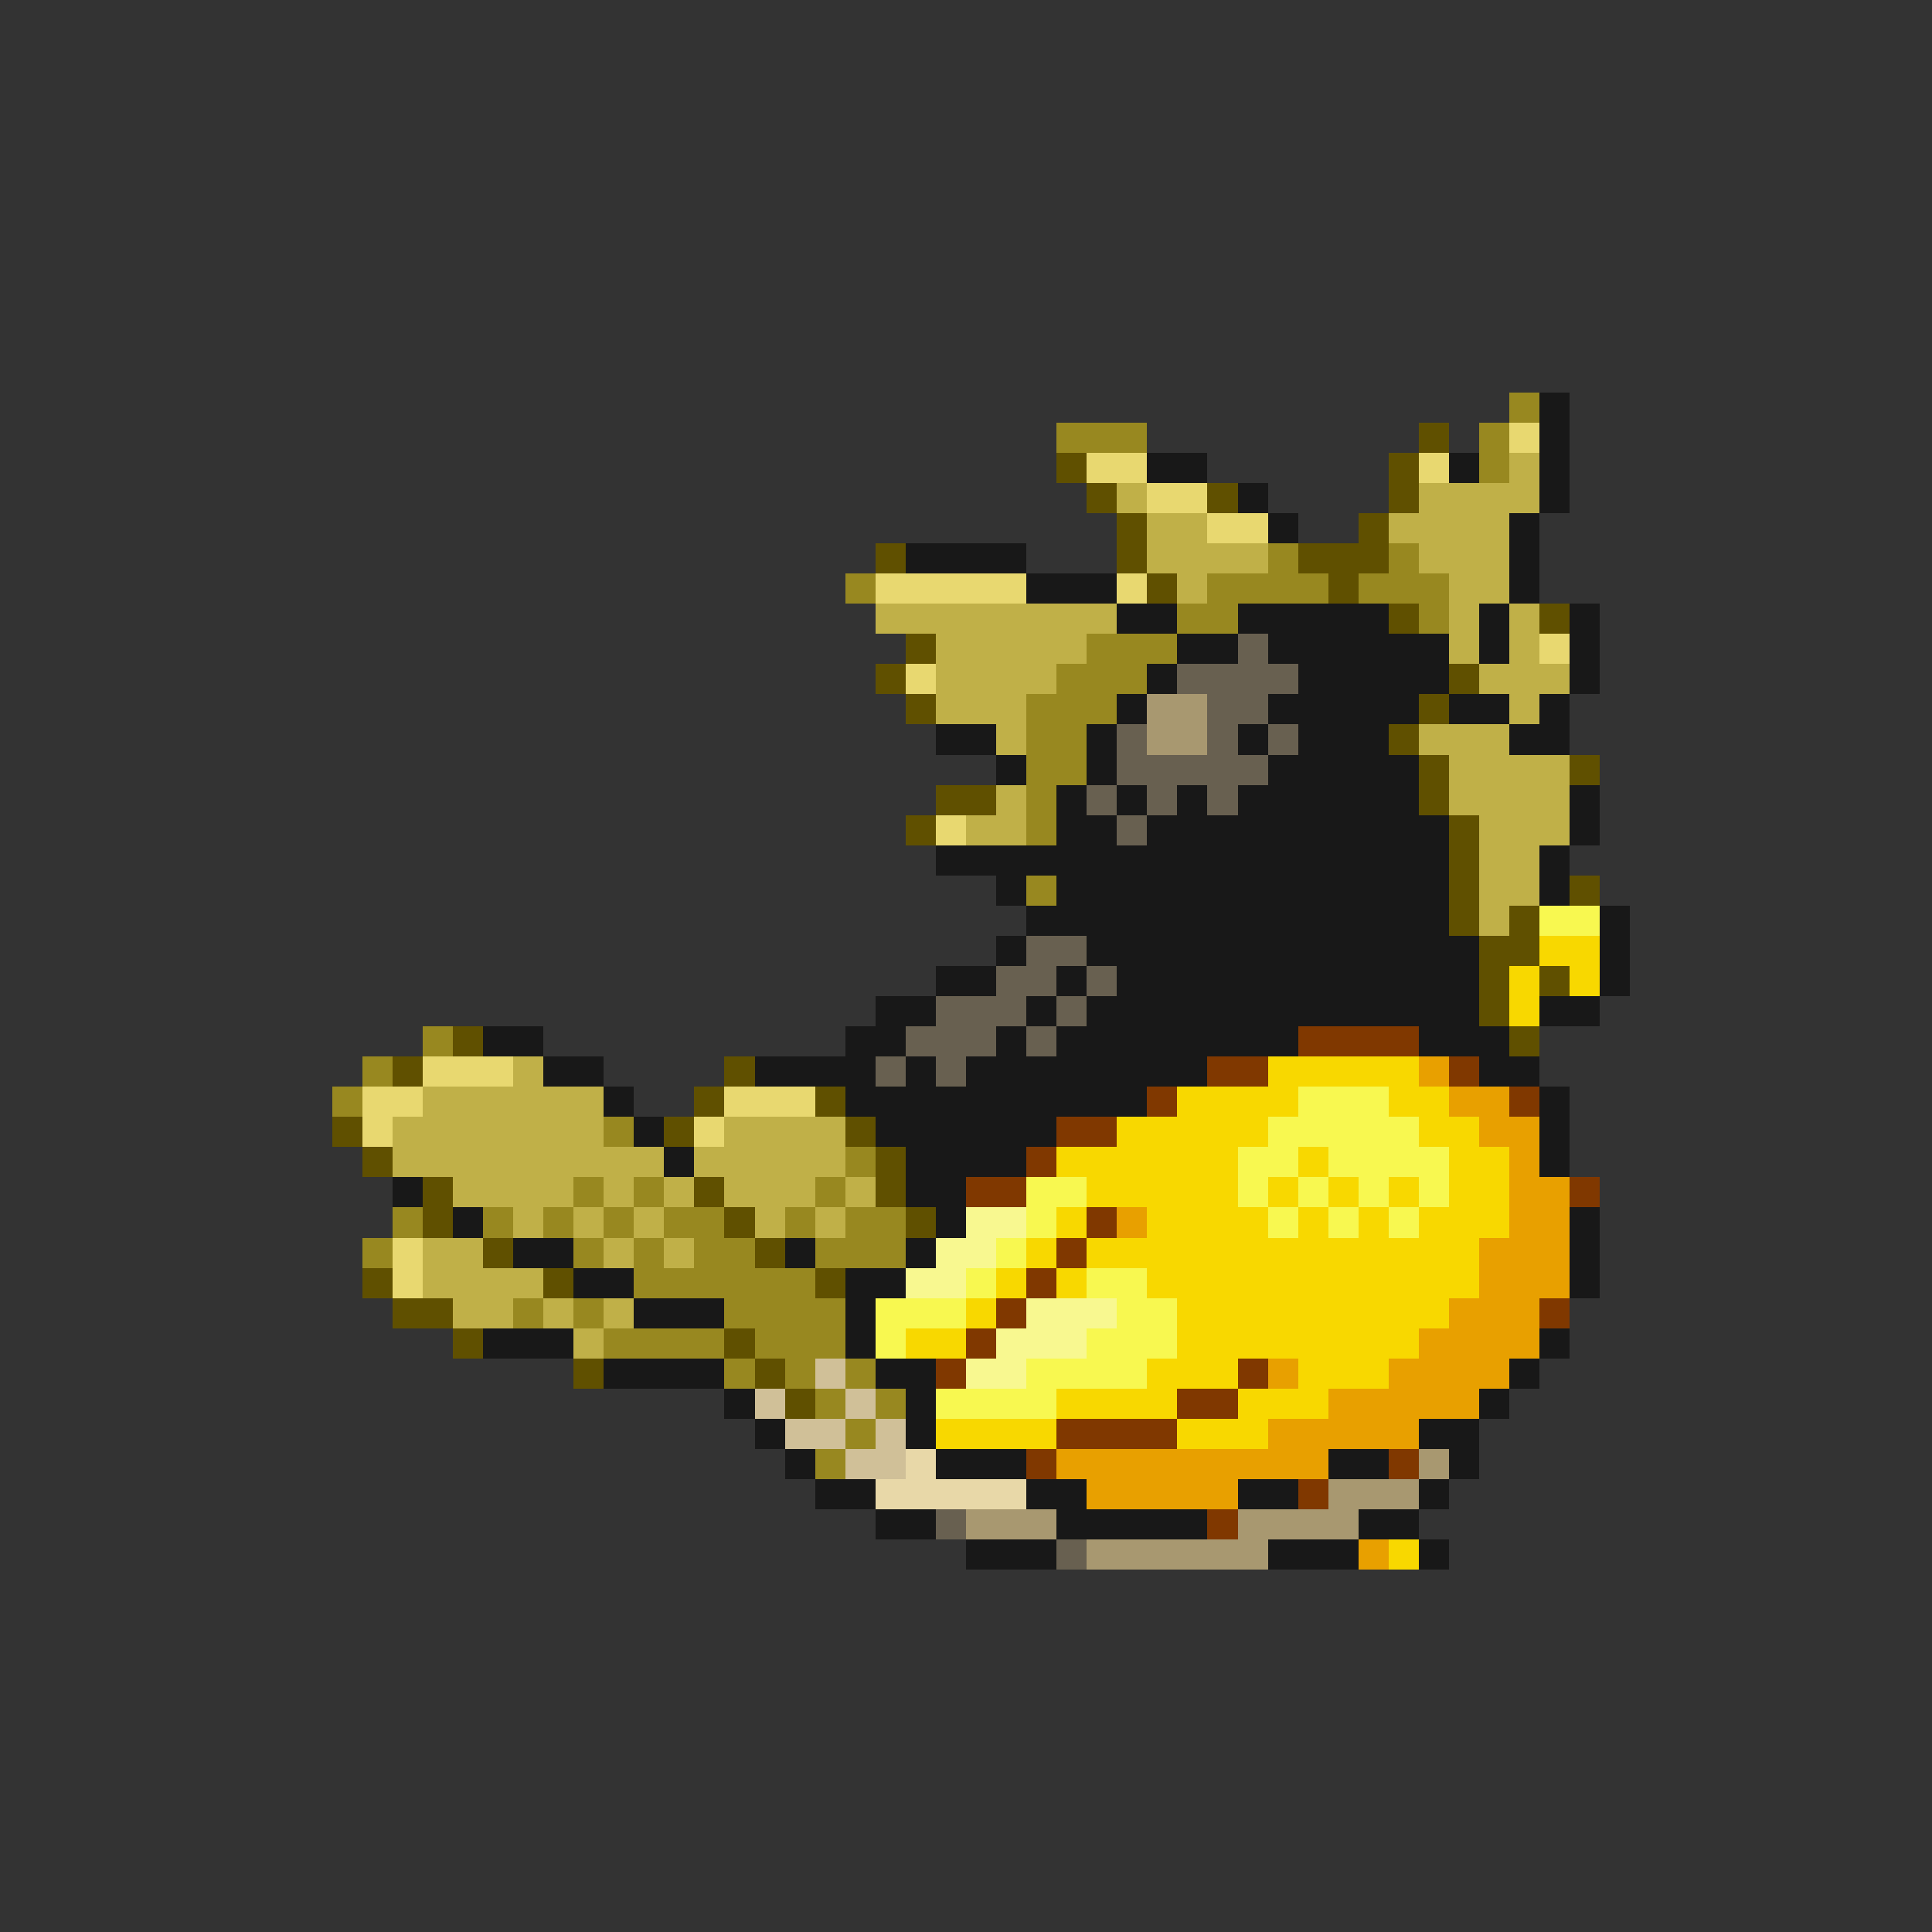 <svg xmlns="http://www.w3.org/2000/svg" viewBox="0 -0.5 64 64" shape-rendering="crispEdges">
<rect x="0" y="-0.5" width="64" height="64" fill="#333333" stroke="none"/>
<path stroke="#988820" d="M50 13h1M35 14h3M49 14h1M49 15h1M42 18h1M46 18h1M28 19h1M40 19h4M45 19h3M39 20h2M47 20h1M36 21h3M35 22h3M34 23h3M34 24h2M34 25h2M34 26h1M34 27h1M34 29h1M14 34h1M12 35h1M11 36h1M20 37h1M28 38h1M19 39h1M21 39h1M27 39h1M13 40h1M16 40h1M18 40h1M20 40h1M22 40h2M26 40h1M28 40h2M12 41h1M19 41h1M21 41h1M23 41h2M27 41h3M21 42h6M17 43h1M19 43h1M24 43h4M20 44h4M25 44h3M24 45h1M26 45h1M28 45h1M27 46h1M29 46h1M28 47h1M27 48h1" />
<path stroke="#181818" d="M51 13h1M51 14h1M38 15h2M48 15h1M51 15h1M41 16h1M51 16h1M42 17h1M50 17h1M30 18h4M50 18h1M34 19h3M50 19h1M37 20h2M41 20h5M49 20h1M52 20h1M39 21h2M42 21h6M49 21h1M52 21h1M38 22h1M43 22h5M52 22h1M37 23h1M42 23h5M48 23h2M51 23h1M31 24h2M36 24h1M41 24h1M43 24h3M50 24h2M33 25h1M36 25h1M42 25h5M35 26h1M37 26h1M39 26h1M41 26h6M52 26h1M35 27h2M38 27h10M52 27h1M31 28h17M51 28h1M33 29h1M35 29h13M51 29h1M34 30h14M53 30h1M33 31h1M36 31h13M53 31h1M31 32h2M35 32h1M37 32h12M53 32h1M29 33h2M34 33h1M36 33h13M51 33h2M16 34h2M28 34h2M33 34h1M35 34h8M47 34h3M18 35h2M25 35h4M30 35h1M32 35h8M49 35h2M20 36h1M28 36h10M51 36h1M21 37h1M29 37h6M51 37h1M22 38h1M30 38h4M51 38h1M13 39h1M30 39h2M15 40h1M31 40h1M52 40h1M17 41h2M26 41h1M30 41h1M52 41h1M19 42h2M28 42h2M52 42h1M21 43h3M28 43h1M16 44h3M28 44h1M51 44h1M20 45h4M29 45h2M50 45h1M24 46h1M30 46h1M49 46h1M25 47h1M30 47h1M47 47h2M26 48h1M31 48h3M44 48h2M48 48h1M27 49h2M34 49h2M41 49h2M47 49h1M29 50h2M35 50h5M45 50h2M32 51h3M42 51h3M47 51h1" />
<path stroke="#605000" d="M47 14h1M35 15h1M46 15h1M36 16h1M40 16h1M46 16h1M37 17h1M45 17h1M29 18h1M37 18h1M43 18h3M38 19h1M44 19h1M46 20h1M51 20h1M30 21h1M29 22h1M48 22h1M30 23h1M47 23h1M46 24h1M47 25h1M52 25h1M31 26h2M47 26h1M30 27h1M48 27h1M48 28h1M48 29h1M52 29h1M48 30h1M50 30h1M49 31h2M49 32h1M51 32h1M49 33h1M15 34h1M50 34h1M13 35h1M24 35h1M23 36h1M27 36h1M11 37h1M22 37h1M28 37h1M12 38h1M29 38h1M14 39h1M23 39h1M29 39h1M14 40h1M24 40h1M30 40h1M16 41h1M25 41h1M12 42h1M18 42h1M27 42h1M13 43h2M15 44h1M24 44h1M19 45h1M25 45h1M26 46h1" />
<path stroke="#e8d870" d="M50 14h1M36 15h2M47 15h1M38 16h2M40 17h2M29 19h5M37 19h1M51 21h1M30 22h1M31 27h1M14 35h3M12 36h2M24 36h3M12 37h1M23 37h1M13 41h1M13 42h1" />
<path stroke="#c0b048" d="M50 15h1M37 16h1M47 16h4M38 17h2M46 17h4M38 18h4M47 18h3M39 19h1M48 19h2M29 20h8M48 20h1M50 20h1M31 21h5M48 21h1M50 21h1M31 22h4M49 22h3M31 23h3M50 23h1M33 24h1M47 24h3M48 25h4M33 26h1M48 26h4M32 27h2M49 27h3M49 28h2M49 29h2M49 30h1M17 35h1M14 36h6M13 37h7M24 37h4M13 38h9M23 38h5M15 39h4M20 39h1M22 39h1M24 39h3M28 39h1M17 40h1M19 40h1M21 40h1M25 40h1M27 40h1M14 41h2M20 41h1M22 41h1M14 42h4M15 43h2M18 43h1M20 43h1M19 44h1" />
<path stroke="#686050" d="M41 21h1M39 22h4M40 23h2M37 24h1M40 24h1M42 24h1M37 25h5M36 26h1M38 26h1M40 26h1M37 27h1M34 31h2M33 32h2M36 32h1M31 33h3M35 33h1M30 34h3M34 34h1M29 35h1M31 35h1M31 50h1M35 51h1" />
<path stroke="#a89870" d="M38 23h2M38 24h2M47 48h1M44 49h3M32 50h3M41 50h4M36 51h6" />
<path stroke="#f8f850" d="M51 30h2M43 36h3M42 37h5M41 38h2M44 38h4M34 39h2M41 39h1M43 39h1M45 39h1M47 39h1M34 40h1M42 40h1M44 40h1M46 40h1M33 41h1M32 42h1M36 42h2M29 43h3M37 43h2M29 44h1M36 44h3M34 45h4M31 46h4" />
<path stroke="#f8d800" d="M51 31h2M50 32h1M52 32h1M50 33h1M42 35h5M39 36h4M46 36h2M37 37h5M47 37h2M35 38h6M43 38h1M48 38h2M36 39h5M42 39h1M44 39h1M46 39h1M48 39h2M35 40h1M38 40h4M43 40h1M45 40h1M47 40h3M34 41h1M36 41h13M33 42h1M35 42h1M38 42h11M32 43h1M39 43h9M30 44h2M39 44h8M38 45h3M43 45h3M35 46h4M41 46h3M31 47h4M39 47h3M46 51h1" />
<path stroke="#803800" d="M43 34h4M40 35h2M48 35h1M38 36h1M50 36h1M35 37h2M34 38h1M32 39h2M52 39h1M36 40h1M35 41h1M34 42h1M33 43h1M51 43h1M32 44h1M31 45h1M41 45h1M39 46h2M35 47h4M34 48h1M46 48h1M43 49h1M40 50h1" />
<path stroke="#e8a000" d="M47 35h1M48 36h2M49 37h2M50 38h1M50 39h2M37 40h1M50 40h2M49 41h3M49 42h3M48 43h3M47 44h4M42 45h1M46 45h4M44 46h5M42 47h5M35 48h9M36 49h5M45 51h1" />
<path stroke="#f8f890" d="M32 40h2M31 41h2M30 42h2M34 43h3M33 44h3M32 45h2" />
<path stroke="#d0c098" d="M27 45h1M25 46h1M28 46h1M26 47h2M29 47h1M28 48h2" />
<path stroke="#e8d8a8" d="M30 48h1M29 49h5" />
</svg>